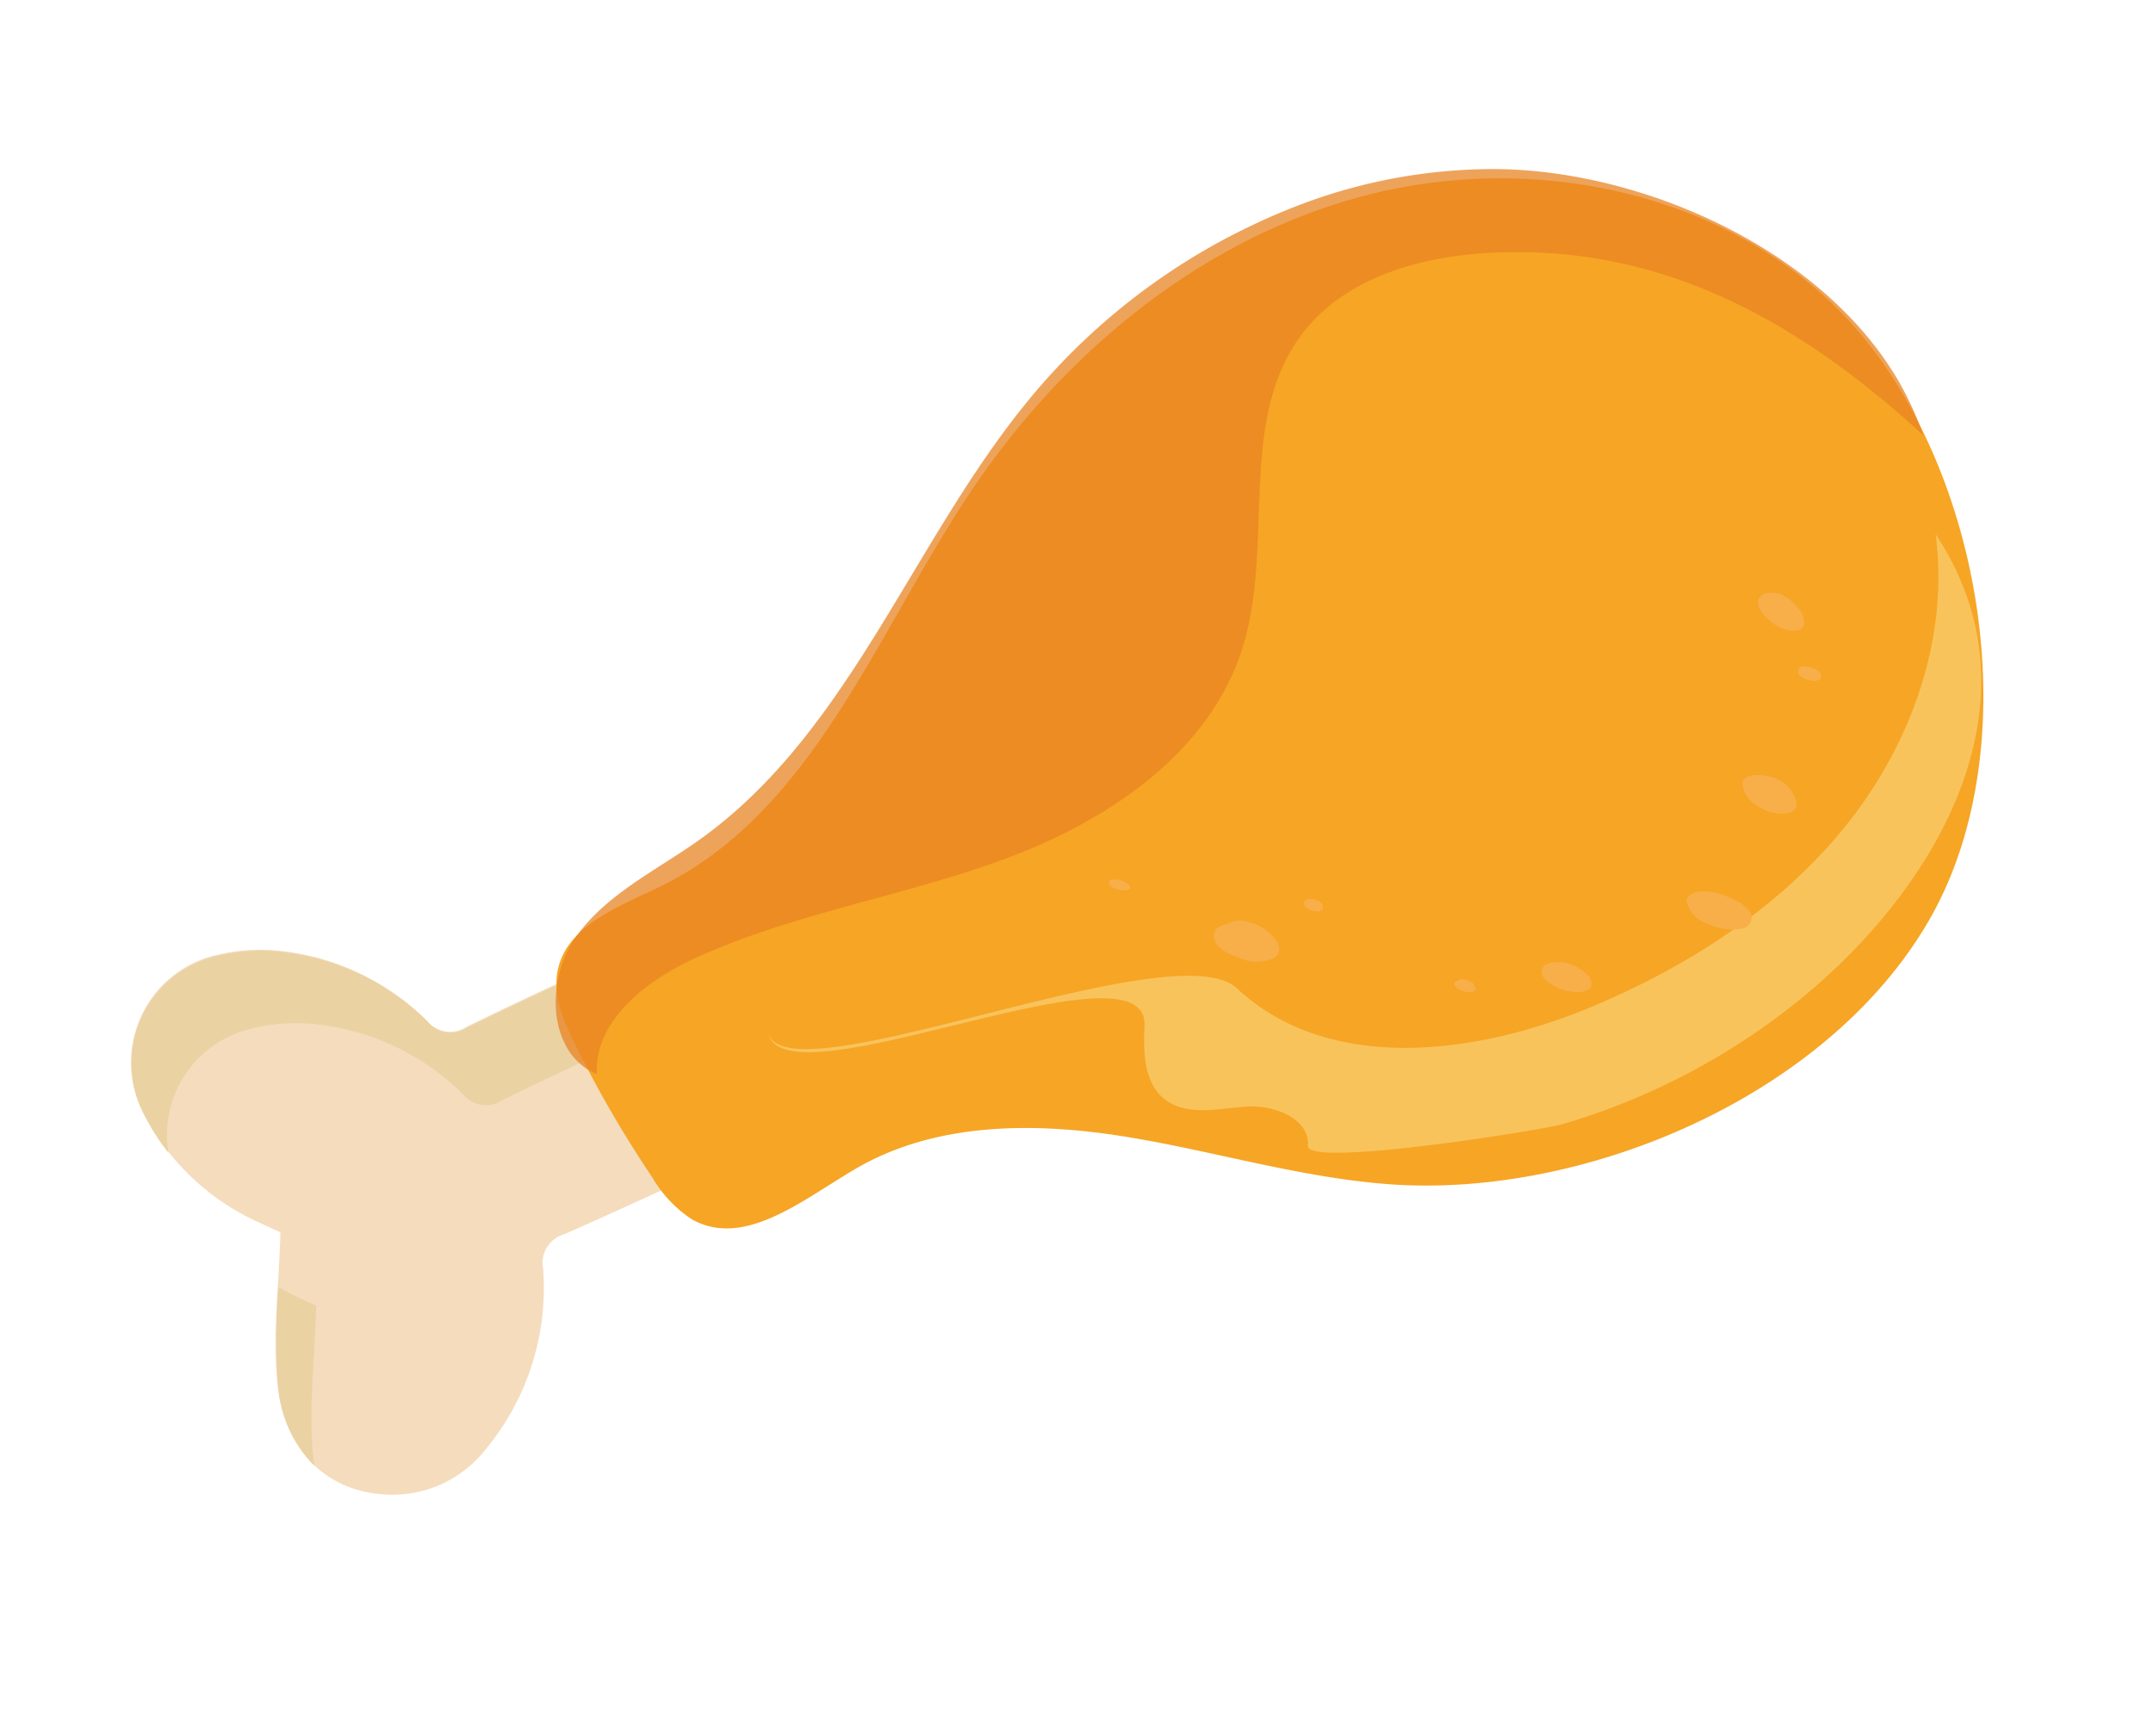 <?xml version="1.0" encoding="UTF-8" standalone="no"?><svg xmlns="http://www.w3.org/2000/svg" xmlns:xlink="http://www.w3.org/1999/xlink" width="178.68" height="144.099" viewBox="0 0 178.68 144.099">
  <defs>
    <clipPath id="clip-path">
      <rect id="矩形_31" data-name="矩形 31" width="83.142" height="158.249" fill="none"/>
    </clipPath>
    <clipPath id="clip-path-3">
      <rect id="矩形_28" data-name="矩形 28" width="40.06" height="123.657" fill="none"/>
    </clipPath>
    <clipPath id="clip-path-4">
      <rect id="矩形_29" data-name="矩形 29" width="26.614" height="61.505" fill="none"/>
    </clipPath>
  </defs>
  <g id="组_22" data-name="组 22" transform="matrix(0.438, 0.899, -0.899, 0.438, 142.233, 0)">
    <g id="组_21" data-name="组 21" clip-path="url(#clip-path)">
      <g id="组_20" data-name="组 20" transform="translate(0 0)">
        <g id="组_19" data-name="组 19" clip-path="url(#clip-path)">
          <path id="路径_176" data-name="路径 176" d="M174.764,1071.444c4.057,2.115,7.484,4.377,11.236,5.742,5.133,1.867,9.587.229,11.932-3.676a9.829,9.829,0,0,0,.433-9.6A20.964,20.964,0,0,0,187,1053.158a2.457,2.457,0,0,1-1.772-2.8c.213-5.7.316-11.4.439-16.261l-18.913-.255-.229-1.027c-.044.783-.114,1.565-.128,2.349-.087,4.97-.217,9.94-.2,14.909a2.459,2.459,0,0,1-1.885,2.741,20.4,20.4,0,0,0-10.579,8.457,15.338,15.338,0,0,0-2.11,5.541,9.14,9.14,0,0,0,9.316,10.52,20.089,20.089,0,0,0,12.444-4.752c.632-.5,1.246-1.022,1.381-1.133" transform="translate(-134.923 -919.708)" fill="#f4dcbd"/>
          <path id="路径_177" data-name="路径 177" d="M401.872,1386.711c.632-.5,1.246-1.021,1.381-1.133,4.057,2.115,7.484,4.377,11.236,5.742.217.079.432.149.647.216a10.574,10.574,0,0,1-7.328-.216,50.57,50.57,0,0,1-7.309-3.591q.7-.483,1.372-1.018" transform="translate(-356.641 -1233.842)" fill="#ead2a3"/>
          <path id="路径_178" data-name="路径 178" d="M152.449,1066.813a15.341,15.341,0,0,1,2.11-5.541,20.4,20.4,0,0,1,10.579-8.457,2.459,2.459,0,0,0,1.885-2.742c-.013-4.969.118-9.939.2-14.909.014-.784.084-1.566.128-2.349l.229,1.027,6.38.086c-.026.412-.049.823-.056,1.235-.087,4.97-.218,9.94-.2,14.909a2.459,2.459,0,0,1-1.885,2.742,20.4,20.4,0,0,0-10.579,8.457,15.338,15.338,0,0,0-2.11,5.541,9.06,9.06,0,0,0,6.363,10.1,18.165,18.165,0,0,1-3.728.423,9.14,9.14,0,0,1-9.316-10.52" transform="translate(-135.658 -919.711)" fill="#ead2a3"/>
          <path id="路径_179" data-name="路径 179" d="M9.265,37.935c-1.375,12.474,2.1,25.314,8.47,36.185,7.093,12.1,18.051,23.27,18.1,37.3.014,3.839-.523,8.435,2.519,10.778,1.682,1.3,3.967,1.412,6.09,1.4a95.167,95.167,0,0,0,12.8-.921,10.393,10.393,0,0,0,4.594-1.443c4.136-2.89,2.5-9.164,2.149-14.2-.52-7.5,2.951-14.735,7.257-20.9s9.532-11.7,13.309-18.2c8.206-14.131,9.379-36.118-.238-50.085C74.461,3.529,50.406-3.036,34.629,3.007c-12.951,4.96-22.191,17.556-24.8,31.177q-.358,1.868-.564,3.752" transform="translate(-7.985 -0.679)" fill="#f6a525"/>
          <g id="组_15" data-name="组 15" transform="translate(0 0)" opacity="0.74">
            <g id="组_14" data-name="组 14">
              <g id="组_13" data-name="组 13" clip-path="url(#clip-path-3)">
                <path id="路径_180" data-name="路径 180" d="M.343,37.258A45.2,45.2,0,0,1,4.73,22.331C10.805,10.164,25.725-1.689,40.06.2,27.21,5.278,16.289,12.677,10.7,25.95,8.432,31.332,7.311,37.7,9.97,42.9c4.078,7.974,14.771,9.68,21.268,15.844,6.558,6.222,7.971,16.2,7.094,25.2s-3.633,17.78-3.868,26.817c-.117,4.494.954,9.82,5.07,11.627-3.294,2.9-8.828.459-10.954-3.377s-2.068-8.448-2.788-12.775C23.306,91.293,11.546,79.8,5.136,66.083A53.919,53.919,0,0,1,.343,37.258" transform="translate(0 0.002)" fill="#e88321"/>
              </g>
            </g>
          </g>
          <path id="路径_181" data-name="路径 181" d="M389.934,24.483C398.147,27.209,404.7,33.9,408.4,41.717s4.771,16.688,4.323,25.33c-.543,10.48-4.485,22.307-14.281,26.067-6.948,2.667-8.095,40.337-14.355,36.311,6.791,4.133,6.836-31.864,13.806-28.04,1.9,1.041,4.165,2.09,6.129,1.184,2.112-.974,2.689-3.618,3.546-5.78s3.186-4.383,5.211-3.24c1.585.894,7.328-18.043,7.622-19.767a56.533,56.533,0,0,0-.688-22.338c-3.319-14.133-13.2-29.153-29.78-26.962" transform="translate(-342.025 -21.611)" fill="#f9c35c"/>
          <g id="组_18" data-name="组 18" transform="translate(43.738 15.735)" style="mix-blend-mode: multiply;isolation: isolate">
            <g id="组_17" data-name="组 17">
              <g id="组_16" data-name="组 16" clip-path="url(#clip-path-4)">
                <path id="路径_182" data-name="路径 182" d="M601.72,412.372c-.329-.263-.266-.809-.147-1.147a3.49,3.49,0,0,1,2.272-2.112.973.973,0,0,1,.828.108c.384.259.168,1.01,0,1.31a3.842,3.842,0,0,1-.262.41,3.727,3.727,0,0,1-1.7,1.461.97.97,0,0,1-.993-.031" transform="translate(-579.346 -380.006)" fill="#f8af4a"/>
                <path id="路径_183" data-name="路径 183" d="M583.159,491.6c-.18-.038-.2-.2-.167-.359-.134-.4.578-1.2.957-1.076a.47.47,0,0,1,.247-.028c.388.084.069.665-.048.832-.19.268-.608.711-.988.63" transform="translate(-562.871 -452.192)" fill="#f8af4a"/>
                <path id="路径_184" data-name="路径 184" d="M540.734,212.59c-.323-.191-.272-.665-.208-.961a3.386,3.386,0,0,1,.814-1.375,2.873,2.873,0,0,1,2.389-1.064.733.733,0,0,1,.12.044c.495.015.892.27.844.846a3.249,3.249,0,0,1-1.563,2.138,2.436,2.436,0,0,1-2.4.372" transform="translate(-525.028 -201.994)" fill="#f8af4a"/>
                <path id="路径_185" data-name="路径 185" d="M477.866,568.209a.271.271,0,0,1-.109-.1c-.333-.357.588-1.412.988-1.216a.873.873,0,0,1,.218.123c.4.353-.644,1.466-1.1,1.19" transform="translate(-469.113 -520.529)" fill="#f8af4a"/>
                <path id="路径_186" data-name="路径 186" d="M467.859,614.841c-.759-.2-.789-.951-.59-1.594a1.941,1.941,0,0,1,.472-1.4,4.024,4.024,0,0,1,2.183-1.485c.714-.2,1.5-.089,1.578.776a3.576,3.576,0,0,1-1.331,2.592c-.566.527-1.465,1.335-2.311,1.109" transform="translate(-459.743 -559.183)" fill="#f8af4a"/>
                <path id="路径_187" data-name="路径 187" d="M399.57,693.512c-.369-.078-.055-.62.045-.777a1.951,1.951,0,0,1,.576-.554c.164-.108.628-.235.566.135a1.575,1.575,0,0,1-.408.784c-.163.192-.5.472-.78.412" transform="translate(-399.395 -632.015)" fill="#f8af4a"/>
                <path id="路径_188" data-name="路径 188" d="M421.44,146.395c-.4-.447-.124-1.1.215-1.54a1.272,1.272,0,0,1,.2-.281,2.71,2.71,0,0,1,.566-.38,3.014,3.014,0,0,1,.908-.364c.106-.032.212-.067.318-.1.391-.114,1.205-.052,1.449.335.44.7-.566,1.629-1.086,1.978a4.112,4.112,0,0,1-1.408.563,1.224,1.224,0,0,1-1.157-.214" transform="translate(-418.849 -143.682)" fill="#f8af4a"/>
                <path id="路径_189" data-name="路径 189" d="M483.487,152.416l-.112-.092c-.3-.245.165-.846.325-1.018.209-.227.658-.625.989-.408l.124.08c.484.316-.79,1.877-1.326,1.438" transform="translate(-474.091 -150.052)" fill="#f8af4a"/>
                <path id="路径_190" data-name="路径 190" d="M602.783,282.491a1.746,1.746,0,0,1-.513.012c-.6-.085-.6-.782-.494-1.222a4.491,4.491,0,0,1,1.242-1.852c.645-.656,2.432-2.106,3.091-.759.251.514-.25,1.438-.52,1.858a5.6,5.6,0,0,1-1.239,1.341,2.215,2.215,0,0,1-1.567.622" transform="translate(-579.563 -263.394)" fill="#f8af4a"/>
              </g>
            </g>
          </g>
        </g>
      </g>
    </g>
  </g>
</svg>

